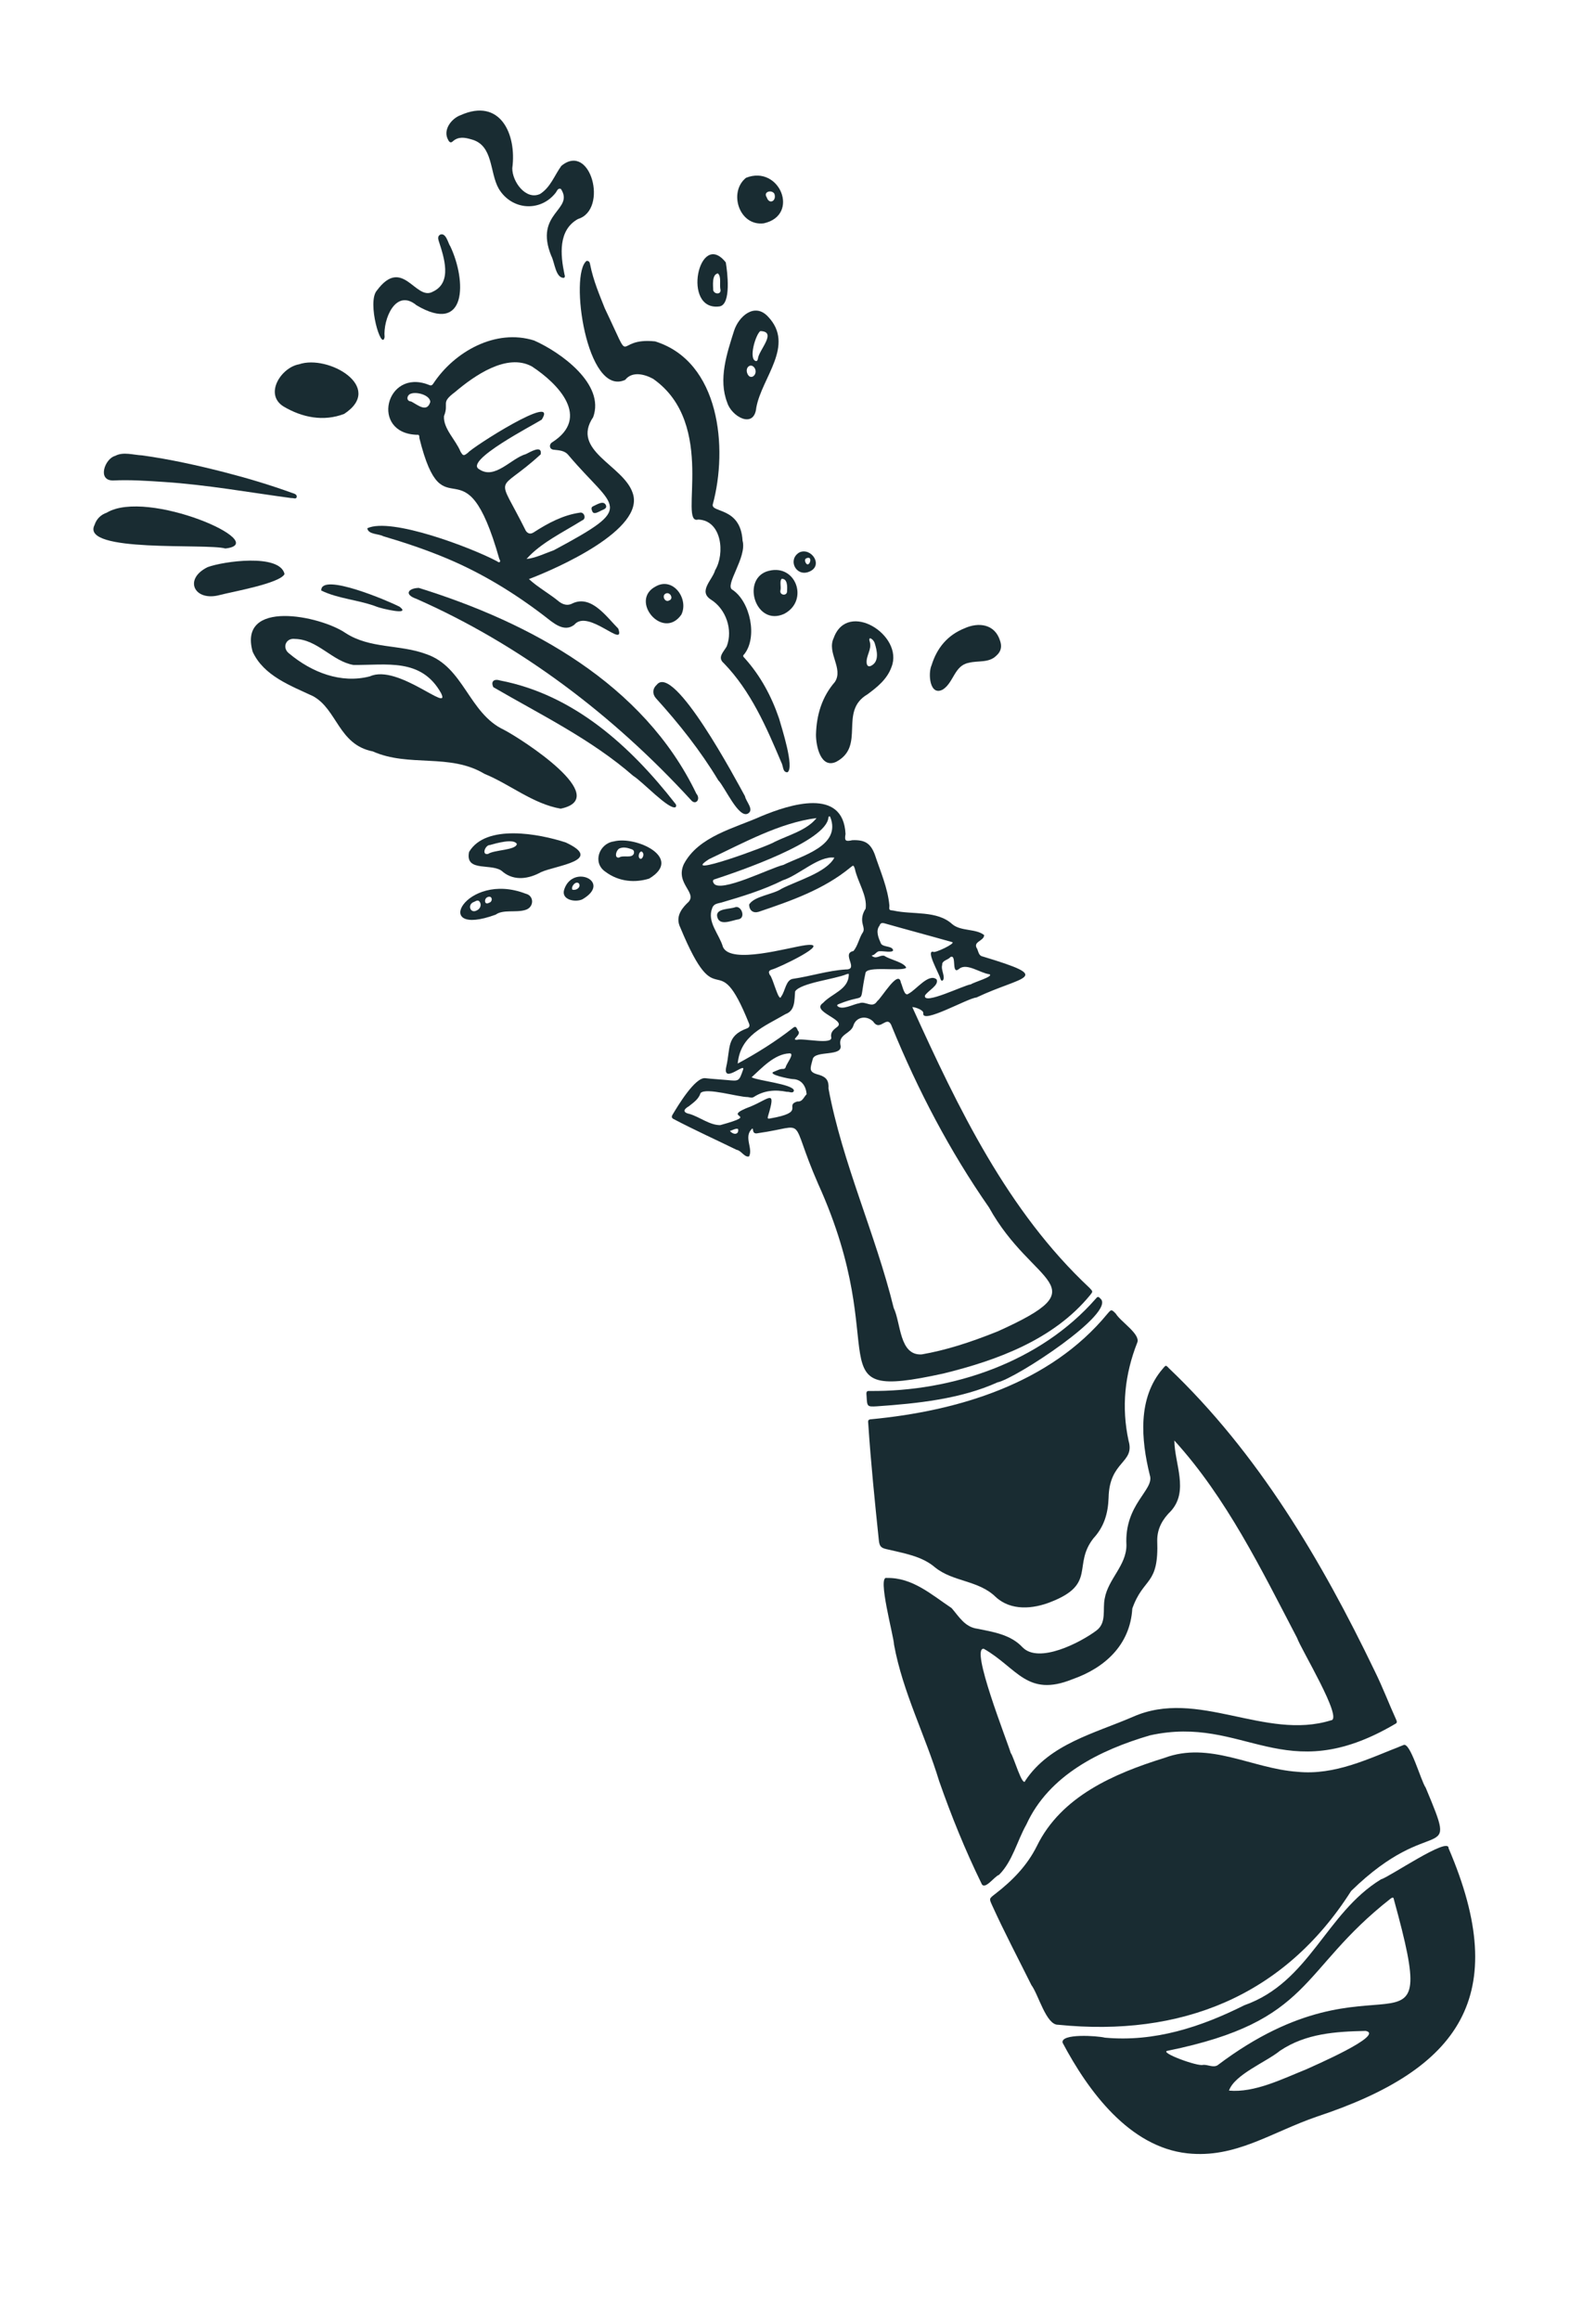 <svg width="170" height="247" viewBox="0 0 170 247" fill="none" xmlns="http://www.w3.org/2000/svg">
<path d="M151.858 190.304C151.355 189.609 150.198 185.336 149.474 185.777C145.832 187.196 142.213 189.023 138.172 188.615C133.364 188.276 128.841 185.332 124.014 187.144C118.696 188.793 113.038 191.22 110.449 196.511C109.403 198.618 107.81 200.234 105.974 201.643C105.345 202.127 105.357 202.122 105.68 202.838C106.985 205.71 108.456 208.496 109.859 211.319C110.614 212.322 111.432 215.588 112.707 215.546C125.764 216.863 136.758 212.554 143.918 201.304C152.714 192.719 155.462 198.927 151.858 190.304Z" fill="#192C32"/>
<path d="M146.417 177.867C140.782 166.162 134.014 154.7 124.515 145.663C124.171 145.289 124.184 145.318 123.85 145.71C121.159 148.826 121.541 153.264 122.473 157.033C123.009 158.611 119.741 160.088 119.984 164.495C119.978 166.661 118.052 168.074 117.673 170.154C117.42 171.331 117.915 172.75 116.77 173.592C115.118 174.83 110.656 177.163 108.911 175.358C107.649 174.009 105.827 173.737 104.125 173.39C102.773 173.219 102.158 172.106 101.364 171.191C99.214 169.759 97.189 167.919 94.457 167.984C93.399 167.671 95.218 174.252 95.23 175.088C96.16 180.145 98.548 184.713 100.03 189.594C101.325 193.298 102.796 196.925 104.517 200.452C104.833 201.362 105.903 199.747 106.409 199.591C107.858 198.144 108.327 195.997 109.32 194.238C111.736 188.95 117.203 186.289 122.492 184.737C132.597 182.508 136.708 190.51 148.588 183.533C148.847 183.42 148.806 183.261 148.71 183.055C147.951 181.397 147.315 179.685 146.417 177.867ZM107.66 186.619C107.325 185.442 103.258 175.229 104.806 175.529C108.358 177.57 109.388 180.71 114.216 178.77C117.689 177.558 120.381 175.106 120.609 171.239C121.815 167.839 123.448 168.851 123.263 163.982C123.262 162.702 123.841 161.716 124.735 160.842C126.646 158.7 125.113 155.835 125.086 153.35C130.652 159.463 134.35 167.077 138.163 174.373C138.535 175.492 143.132 183.05 141.765 183.139C134.749 185.318 127.575 179.702 120.681 182.762C116.607 184.524 111.817 185.648 109.221 189.55C108.93 190.411 107.947 186.912 107.66 186.619Z" fill="#192C32"/>
<path d="M104.001 106.192C108.948 103.847 112.393 104.153 104.7 101.831C104.266 101.764 104.232 101.361 104.091 101.019C103.553 100.227 104.809 100.207 104.831 99.547C103.949 98.832 102.34 99.168 101.424 98.376C99.79 96.891 97.213 97.397 95.17 96.937C94.688 96.891 94.698 96.88 94.734 96.397C94.567 94.525 93.763 92.731 93.174 90.949C92.718 89.767 92.121 89.389 90.783 89.444C90.067 89.598 89.935 89.535 90.062 88.78C89.821 83.779 84.069 85.652 81.102 86.886C78.241 88.172 74.401 89.02 72.837 91.995C71.861 94.15 74.505 95.092 73.175 96.169C72.471 96.87 71.96 97.706 72.458 98.728C76.598 108.704 76.243 100.145 79.781 108.953C79.896 109.236 79.796 109.378 79.579 109.472C77.332 110.288 77.829 111.565 77.355 113.573C76.948 115.475 79.505 112.969 79.137 113.913C78.717 115.106 78.723 115.103 77.46 114.978C76.686 114.902 75.911 114.87 75.138 114.78C74.049 114.621 72.174 117.766 71.623 118.69C71.509 118.895 71.554 119.031 71.759 119.133C73.957 120.29 76.223 121.311 78.456 122.403C78.973 122.483 79.292 123.236 79.788 123.107C80.237 122.255 79.187 121.04 80.086 120.178C80.339 119.955 79.975 120.826 80.763 120.627C86.219 119.865 83.912 118.636 87.139 126.015C95.38 144.195 86.37 149.294 100.464 146.224C106.227 144.813 112.232 142.605 116.107 137.881C116.43 137.48 116.415 137.493 116.06 137.109C107.309 128.93 102.062 117.962 97.176 107.214C97.447 107.195 98.375 107.515 98.344 107.847C98.122 109.11 103.118 106.234 104.001 106.192ZM106.277 141.73C103.186 142.968 100.729 143.734 98.184 144.184C95.776 144.335 95.97 140.842 95.194 139.241C93.261 131.365 89.724 123.801 88.247 115.877C88.296 115.085 88.06 114.671 87.247 114.422C86.073 114.13 86.3 113.784 86.565 112.765C86.778 111.754 89.9 112.56 89.514 111.214C89.312 110.085 90.656 110.041 90.905 109.162C91.202 108.235 92.317 108.064 93.013 108.753C93.785 109.925 94.51 107.836 95.019 109.335C97.775 116.062 101.184 122.571 105.343 128.536C110.021 136.992 117.316 136.764 106.277 141.73ZM83.243 94.615C82.348 95.228 80.322 95.39 79.792 96.298C79.812 96.926 80.222 97.243 80.816 97.065C84.248 95.905 87.753 94.686 90.584 92.345C90.905 92.085 90.917 92.08 91.055 92.48C91.341 93.87 92.398 95.343 92.207 96.727C91.866 97.249 91.735 97.801 91.901 98.429C91.969 98.682 92.065 99.001 91.921 99.233C91.501 99.846 91.377 100.706 90.898 101.246C89.573 101.494 91.554 103.232 90.082 103.204C88.184 103.325 86.36 103.922 84.507 104.194C83.689 104.272 83.657 105.509 83.208 106.085C82.96 106.821 82.314 104.018 81.997 103.787C81.83 103.449 81.885 103.334 82.216 103.212C82.739 103.127 88.845 100.232 85.805 100.62C84.018 100.849 77.846 102.705 77.007 100.812C76.621 99.452 75.28 98.144 75.858 96.685C76.018 96.184 76.467 96.188 76.853 96.078C79.085 95.423 81.302 94.747 83.395 93.707C85.092 93.171 87.219 91.077 88.875 91.302C88.02 92.895 84.94 93.739 83.243 94.615ZM103.422 104.788C102.716 104.853 98.303 107.058 98.522 105.981C98.834 105.457 100.045 104.898 99.764 104.263C98.919 103.553 97.57 105.395 96.773 105.783C96.322 106.162 96.127 104.902 95.958 104.608C95.724 103.097 93.906 106.245 93.44 106.574C92.914 107.409 92.222 106.521 91.526 106.801C90.882 106.895 89.671 107.603 89.188 107.083C89.144 106.933 89.291 106.919 89.377 106.874C92.484 105.623 91.405 107.249 92.182 103.618C92.217 102.761 96.088 103.47 96.528 103.018C96.29 102.435 94.795 102.162 94.208 101.758C93.772 101.622 93.405 102.099 92.964 101.823C92.916 101.808 92.8 101.717 92.887 101.708C93.24 101.668 93.364 101.212 93.764 101.265C94.057 101.23 95.076 101.454 95.131 101.161C95.058 100.67 94.041 100.855 93.832 100.436C93.576 99.861 93.249 99.104 93.683 98.542C93.775 98.269 93.933 98.215 94.22 98.296C96.618 98.977 99.032 99.615 101.43 100.296C101.809 100.429 99.576 101.487 99.423 101.327C98.554 101.095 100.052 103.686 100.142 104.12C100.2 104.237 100.209 104.452 100.411 104.386C100.749 104.021 100.187 103.238 100.36 102.718C100.315 102.242 100.991 102.205 101.241 101.877C101.969 101.541 101.253 103.958 102.221 103.094C103.044 102.526 104.421 103.592 105.374 103.71C105.958 103.931 103.648 104.584 103.422 104.788ZM84.984 109.708C84.805 109.262 84.712 109.224 84.433 109.451C82.64 110.863 80.524 112.175 78.579 113.221C78.856 110.209 81.348 109.315 83.674 107.955C84.715 107.583 84.607 106.477 84.692 105.542C85.253 104.642 88.921 104.236 90.139 103.724C90.232 103.697 90.463 103.584 90.406 103.792C90.37 105.356 88.596 105.763 87.673 106.763C86.311 107.685 90.139 108.539 89.202 109.298C88.852 109.57 88.45 109.835 88.534 110.386C88.799 111.289 85.535 110.481 84.88 110.694C84.185 110.704 85.466 110.143 84.984 109.708ZM80.027 117.763C76.365 119.135 81.398 118.493 76.712 119.777C75.595 119.779 74.565 118.931 73.49 118.597C72.724 118.44 72.749 118.126 73.392 117.755C73.879 117.361 74.42 117.014 74.62 116.362C75.21 115.739 78.6 116.79 79.662 116.79C79.871 116.82 80.085 116.911 80.293 116.779C81.385 116.073 82.573 115.976 83.816 116.231C84.063 116.188 84.477 116.468 84.568 116.096C84.502 115.411 80.675 115.044 80.057 114.682C81.161 113.681 82.482 112.211 84.078 112.136C84.719 112.099 83.733 113.276 83.689 113.613C83.631 113.737 83.556 113.805 83.398 113.795C83.062 113.778 82.779 113.964 82.477 114.073C81.564 114.369 84.198 114.87 84.431 114.876C85.43 114.889 85.861 115.693 85.918 116.488C85.61 116.777 85.494 117.315 84.924 117.258C83.485 117.696 85.905 118.396 82.043 119.063C81.742 119.143 81.745 119.021 81.814 118.794C82.69 115.89 81.954 116.951 80.027 117.763ZM83.438 92.077C82.122 92.363 76.637 95.159 76.016 94.014C75.879 93.776 75.931 93.641 76.193 93.584C78.603 92.789 88.058 89.591 88.24 87.023C88.241 86.895 88.415 86.862 88.443 86.991C89.621 90.039 85.44 91.083 83.438 92.077ZM82.538 89.609C81.964 90.027 72.162 93.602 75.533 91.458C79.148 89.753 83.076 87.573 86.976 87.089C85.949 88.382 84.017 88.892 82.538 89.609ZM77.749 120.396C77.965 120.346 78.44 120.055 78.622 120.202C78.725 120.78 78.146 120.861 77.749 120.396Z" fill="#192C32"/>
<path d="M111.948 170.528C116.826 168.623 114.227 166.622 116.474 163.755C117.611 162.521 118.025 161.104 118.083 159.445C118.163 155.493 120.906 155.778 120.213 153.383C119.434 149.789 119.804 146.298 121.142 142.912C121.487 142.014 119.349 140.69 118.851 139.845C118.38 139.37 118.374 139.372 117.957 139.863C111.843 147.295 102.054 150.207 92.792 151.088C92.405 151.099 92.466 151.32 92.483 151.553C92.757 155.692 93.178 159.816 93.608 163.944C93.673 164.58 93.81 164.782 94.433 164.916C96.205 165.344 98.188 165.632 99.611 166.869C101.545 168.416 104.218 168.214 106.05 169.996C107.689 171.522 110.073 171.282 111.948 170.528Z" fill="#192C32"/>
<path d="M140.323 225.307C155.454 220.289 161.066 212.502 154.294 196.749C154.348 195.453 148.004 199.816 147.099 200.066C141.199 203.665 139.508 211.015 132.534 213.473C127.888 215.8 122.962 217.401 117.695 216.921C116.888 216.719 112.963 216.45 113.183 217.459C115.923 222.63 120.297 228.559 126.472 229.233C131.606 229.791 135.404 226.989 140.323 225.307ZM148.47 202.203C153.768 221.415 146.997 206.779 129.686 219.86C129.225 220.136 128.653 219.783 128.156 219.814C127.633 220.04 123.349 218.457 124.384 218.313C139.911 215.147 138.326 209.801 148.099 202.137C148.233 202.058 148.424 201.855 148.47 202.203ZM139.15 220.285C136.596 221.311 133.636 222.804 130.908 222.555C131.505 220.834 134.87 219.519 136.351 218.306C139.122 216.457 142.278 216.273 145.468 216.201C147.577 216.633 139.766 219.997 139.15 220.285Z" fill="#192C32"/>
<path d="M67.384 52.463C66.391 49.52 60.766 47.986 63.181 44.409C64.474 40.887 59.69 37.484 56.891 36.248C52.797 34.957 48.399 37.425 46.151 40.837C45.97 41.113 45.824 41.035 45.618 40.947C41.066 39.211 39.419 46.131 44.406 46.286C44.711 46.232 44.652 46.484 44.673 46.645C47.29 57.187 49.439 46.259 53.186 59.509C53.383 59.77 53.222 59.996 52.941 59.75C50.261 58.321 41.642 55.034 39.122 56.237C39.226 56.913 40.311 56.805 40.815 57.081C43.147 57.77 45.442 58.538 47.683 59.485C51.395 61.055 54.806 63.143 58.004 65.592C58.894 66.275 60.05 67.366 61.164 66.516C62.625 64.739 66.659 69.188 65.851 66.915C64.604 65.665 62.988 63.302 60.992 64.229C60.498 64.507 60.011 64.385 59.573 64.065C58.556 63.218 57.254 62.501 56.339 61.645C59.239 60.547 68.805 56.36 67.384 52.463ZM59.005 58.569C58.002 58.932 57.04 59.405 56.085 59.507C57.576 57.801 60.024 56.643 62.008 55.397C62.491 55.237 62.233 54.464 61.758 54.578C59.993 54.825 58.363 55.693 56.877 56.654C56.537 56.886 56.246 56.842 56.012 56.512C52.823 50.092 52.847 52.733 57.591 48.369C57.778 47.312 56.461 48.13 56.027 48.338C54.426 48.79 52.717 51.106 51.045 49.956C49.366 49.063 56.9 45.203 57.704 44.671C59.592 41.684 50.262 47.628 49.83 48.212C49.381 48.547 49.334 48.553 49.048 48.069C48.549 46.835 47.2 45.622 47.291 44.296C47.87 42.872 46.868 42.931 48.463 41.739C50.508 40.005 53.981 37.549 56.661 39.013C59.511 40.884 62.914 44.454 58.834 47.074C58.473 47.273 58.481 47.793 58.927 47.869C59.504 47.944 60.124 47.924 60.549 48.454C65.503 54.316 67.883 53.81 59.005 58.569ZM43.776 41.906C44.398 41.68 45.798 42.057 45.833 42.784C45.475 43.993 44.465 43.079 43.794 42.74C43.214 42.708 43.329 42.036 43.776 41.906Z" fill="#192C32"/>
<path d="M26.911 69.379C28.093 71.95 30.953 72.99 33.338 74.108C35.919 75.502 36.049 79.278 39.712 79.992C43.549 81.705 47.903 80.155 51.596 82.376C54.348 83.505 56.759 85.573 59.721 86.088C65.31 84.922 55.527 78.653 53.679 77.692C49.922 75.937 49.416 70.987 45.391 69.63C42.583 68.582 39.405 69.087 36.794 67.38C34.081 65.535 25.337 63.752 26.911 69.379ZM46.977 73.781C48.086 76.023 42.377 70.644 39.401 72.002C36.303 72.804 33.205 71.571 30.813 69.579C30.014 68.991 30.424 67.887 31.416 68.017C33.826 68.063 35.386 70.394 37.646 70.788C41.171 70.826 44.865 70.013 46.977 73.781Z" fill="#192C32"/>
<path d="M64.417 32.817C63.936 31.576 63.202 29.927 62.855 28.14C62.816 27.938 62.762 27.763 62.485 27.77C60.617 29.171 62.472 42.328 66.595 40.438C67.328 39.499 68.641 39.822 69.566 40.327C76.455 45.14 72.201 55.953 74.361 55.308C76.882 55.385 77.247 58.925 76.172 60.706C75.886 61.741 74.337 62.942 75.728 63.832C77.329 64.836 78.09 67.046 77.407 68.812C77.075 69.401 76.377 69.986 77.097 70.601C79.973 73.564 81.632 77.401 83.223 81.16C83.438 81.513 83.343 82.246 83.886 82.21C84.638 81.701 83.258 77.461 82.982 76.484C82.173 74.112 81.005 71.944 79.329 70.074C79.209 69.942 79.051 69.834 79.276 69.644C80.712 67.842 79.925 64.067 78.032 62.793C77.098 62.363 79.592 59.339 79.095 57.56C78.886 53.959 75.761 54.618 75.919 53.708C77.554 47.698 76.688 38.505 69.785 36.343C65.224 35.862 67.597 39.475 64.417 32.817Z" fill="#192C32"/>
<path d="M74.171 84.487C68.547 72.777 56.45 66.264 44.615 62.587C43.532 62.603 42.974 63.268 44.341 63.745C55.499 68.67 65.327 76.157 73.585 85.151C74.094 85.794 74.677 85.075 74.171 84.487Z" fill="#192C32"/>
<path d="M49.061 12.261C48.093 12.608 47.118 13.843 47.752 14.92C47.869 15.159 48.032 15.23 48.217 15.058C48.829 14.504 49.508 14.634 50.203 14.836C52.575 15.457 52.126 18.345 53.126 20.091C54.503 22.387 57.561 22.606 59.193 20.515C59.337 20.332 59.413 19.988 59.746 20.113C61.214 22.377 56.852 22.63 58.719 27.239C59.08 27.896 59.172 29.61 60.06 29.579C60.228 29.5 60.157 29.318 60.12 29.186C59.69 27.123 59.437 24.489 61.57 23.312C64.824 22.322 62.912 15.073 59.79 17.661C59.05 18.681 58.649 19.936 57.525 20.649C56.018 21.35 54.546 19.335 54.567 17.898C55.055 14.243 53.253 10.384 49.061 12.261Z" fill="#192C32"/>
<path d="M89.072 81.098C92.241 79.409 89.306 75.743 92.39 73.921C93.451 73.144 94.502 72.293 94.959 71.007C96.305 67.624 90.268 63.829 88.802 67.921C88.049 69.491 89.87 71.165 88.93 72.596C87.546 74.192 86.974 76.101 86.916 78.198C86.909 79.41 87.418 81.863 89.072 81.098ZM93.17 68.471C93.416 69.234 93.677 70.387 92.836 70.85C92.548 71.024 92.347 70.913 92.312 70.575C92.242 69.799 92.868 69.146 92.655 68.347C92.399 67.61 93.064 68.065 93.17 68.471Z" fill="#192C32"/>
<path d="M11.368 54.578C10.826 54.763 10.302 55.166 10.069 55.889C8.544 58.889 22.042 57.817 24.002 58.39C29.083 57.826 15.68 51.977 11.368 54.578Z" fill="#192C32"/>
<path d="M77.462 42.858C77.905 44.335 80.336 45.723 80.558 43.393C81.129 40.204 84.718 36.757 81.804 33.704C80.379 32.17 78.676 33.678 78.186 35.226C77.425 37.62 76.496 40.384 77.462 42.858ZM80.983 35.247C82.832 35.289 80.814 37.279 80.734 38.176C80.705 38.288 80.683 38.446 80.519 38.439C79.694 38.244 80.49 35.609 80.983 35.247ZM80.425 39.257C80.708 39.927 79.93 40.518 79.615 39.791C79.298 39.073 80.056 38.547 80.425 39.257Z" fill="#192C32"/>
<path d="M106.247 147.161C108.158 146.78 119.082 139.644 117.177 138.212C117.001 137.999 116.884 138.035 116.723 138.246C110.825 144.998 101.443 148.171 92.624 148.075C92.18 148.034 92.299 148.372 92.307 148.665C92.365 149.736 92.366 149.771 93.408 149.709C97.689 149.413 102.325 148.935 106.247 147.161Z" fill="#192C32"/>
<path d="M36.66 44.061C41.011 41.21 34.953 37.707 31.841 38.784C29.947 39.123 28.108 41.962 30.198 43.271C32.182 44.45 34.461 44.906 36.66 44.061Z" fill="#192C32"/>
<path d="M52.549 73.154C57.59 76.086 62.985 78.703 67.451 82.598C68.381 83.15 71.247 86.238 71.953 85.932C72.07 85.797 72.033 85.664 71.924 85.542C67.118 79.39 61.09 73.936 53.244 72.436C52.735 72.26 52.218 72.456 52.549 73.154Z" fill="#192C32"/>
<path d="M12.27 48.531C11.179 48.804 10.323 51.155 12.033 51.15C13.854 51.063 15.676 51.187 17.489 51.308C22.028 51.607 26.515 52.417 31.018 53.022C31.221 52.991 31.54 53.178 31.599 52.926C31.672 52.626 31.322 52.544 31.101 52.47C28.766 51.627 26.396 50.913 23.997 50.296C21.073 49.545 18.13 48.895 15.14 48.477C14.214 48.439 13.122 48.063 12.27 48.531Z" fill="#192C32"/>
<path d="M57.635 92.841C59.232 92.122 64.399 91.613 60.26 89.684C57.419 88.755 51.751 87.686 49.963 90.694C49.497 92.96 52.556 91.778 53.577 92.829C54.814 93.814 56.344 93.555 57.635 92.841ZM52.188 89.957C52.81 89.78 54.724 89.228 55.053 89.843C54.969 90.522 52.635 90.457 51.979 90.911C51.255 91.047 51.703 89.934 52.188 89.957Z" fill="#192C32"/>
<path d="M47.968 26.228C47.738 25.939 47.525 24.737 46.894 24.974C46.628 25.118 46.643 25.38 46.728 25.64C47.288 27.371 48.221 30.078 46.099 31.053C44.262 32.088 42.896 27.234 40.15 30.918C39.048 32.151 40.65 37.469 40.966 35.89C40.789 33.979 42.15 30.647 44.371 32.501C49.757 35.679 49.697 29.886 47.968 26.228Z" fill="#192C32"/>
<path d="M79.355 84.767C78.437 83.099 71.779 70.549 69.953 72.902C69.522 73.279 69.456 73.838 69.85 74.311C72.32 77.033 74.604 79.906 76.507 83.064C77.214 83.776 78.684 87.207 79.685 86.597C80.353 86.188 79.453 85.333 79.355 84.767Z" fill="#192C32"/>
<path d="M102.742 66.884C100.926 67.613 99.801 68.969 99.226 70.823C98.828 71.695 99.027 74.176 100.443 73.394C101.596 72.634 101.657 70.854 103.18 70.562C104.184 70.298 105.337 70.605 106.142 69.784C106.633 69.352 106.738 68.819 106.521 68.205C105.969 66.429 104.245 66.206 102.742 66.884Z" fill="#192C32"/>
<path d="M22.117 60.374C19.51 61.65 20.694 64.08 23.414 63.342C24.718 62.997 29.833 62.107 30.31 61.108C29.794 58.899 23.772 59.757 22.117 60.374Z" fill="#192C32"/>
<path d="M69.15 93.53C72.834 91.321 67.735 88.952 65.377 89.575C63.821 89.789 63.063 91.849 64.499 92.812C65.953 93.894 67.678 93.99 69.15 93.53ZM66.058 90.292C66.471 90.149 66.877 90.263 67.29 90.41C67.505 90.487 67.558 90.626 67.528 90.831C67.344 91.44 66.406 90.983 65.944 91.289C65.363 91.399 65.638 90.389 66.058 90.292ZM68.498 90.828C68.644 91.118 68.271 91.725 68.056 91.26C67.943 90.919 68.297 90.363 68.498 90.828Z" fill="#192C32"/>
<path d="M79.464 18.927C77.564 20.449 78.732 24.102 81.351 23.775C85.243 22.919 83.05 17.51 79.464 18.927ZM81.672 21.012C81.263 20.405 82.191 20.159 82.481 20.62C82.759 21.377 81.944 21.835 81.672 21.012Z" fill="#192C32"/>
<path d="M83.513 65.355C86.258 63.948 84.74 59.775 81.62 60.849C78.986 61.854 80.54 66.69 83.513 65.355ZM83.259 61.618C83.894 61.584 83.866 62.472 83.835 62.917C83.867 63.476 83.03 63.4 83.123 62.871C83.238 62.49 83.01 61.881 83.259 61.618Z" fill="#192C32"/>
<path d="M52.8 97.369C53.577 96.792 54.966 97.175 55.934 96.876C56.905 96.619 56.929 95.35 55.984 95.136C49.592 92.668 45.76 99.947 52.8 97.369ZM50.805 96.91C50.059 97.317 49.753 96.254 50.493 96.012C50.7 95.923 50.952 95.715 51.13 96.062C51.296 96.365 51.135 96.753 50.805 96.91ZM51.953 95.494C52.456 95.298 52.535 95.999 52.075 96.113C51.582 96.397 51.523 95.645 51.953 95.494Z" fill="#192C32"/>
<path d="M77.309 27.935C74.445 24.316 72.558 33.186 76.651 32.618C77.915 32.389 77.477 28.937 77.309 27.935ZM75.972 30.918C75.96 30.421 75.802 29.216 76.467 29.105C76.866 29.463 76.615 30.321 76.744 30.845C76.826 31.34 76.131 31.365 75.972 30.918Z" fill="#192C32"/>
<path d="M69.874 62.412C66.969 63.888 70.605 68.241 72.576 65.43C73.389 63.77 71.719 61.395 69.874 62.412ZM70.914 63.186C71.379 62.97 71.79 63.74 71.28 63.919C70.837 64.188 70.439 63.398 70.914 63.186Z" fill="#192C32"/>
<path d="M34.219 62.864C36.047 63.763 38.268 63.856 40.196 64.613C40.565 64.757 43.886 65.584 42.552 64.584C41.523 64.046 34.147 60.873 34.219 62.864Z" fill="#192C32"/>
<path d="M62.033 95.738C65.222 93.885 61.042 91.96 60.114 94.645C59.693 95.789 61.272 96.096 62.033 95.738ZM60.966 94.708C60.789 94.381 61.348 93.701 61.68 94.067C61.898 94.489 61.34 94.829 60.966 94.708Z" fill="#192C32"/>
<path d="M86.165 60.87C87.774 60.245 86.423 58.22 85.147 58.807C83.861 59.568 84.775 61.421 86.165 60.87ZM85.77 59.796C85.739 59.675 85.704 59.499 85.933 59.414C86.711 59.127 86.115 60.707 85.77 59.796Z" fill="#192C32"/>
<path d="M78.679 97.863C79.459 97.696 78.967 96.381 78.324 96.574C77.757 96.798 76.28 96.695 76.382 97.513C76.562 98.673 77.948 97.967 78.679 97.863Z" fill="#192C32"/>
<path d="M63.927 54.414C64.159 54.257 64.672 54.197 64.553 53.81C64.308 53.195 63.546 53.744 63.149 53.908C62.945 54.018 62.995 54.215 63.068 54.382C63.203 54.825 63.644 54.536 63.927 54.414Z" fill="#192C32"/>
</svg>
